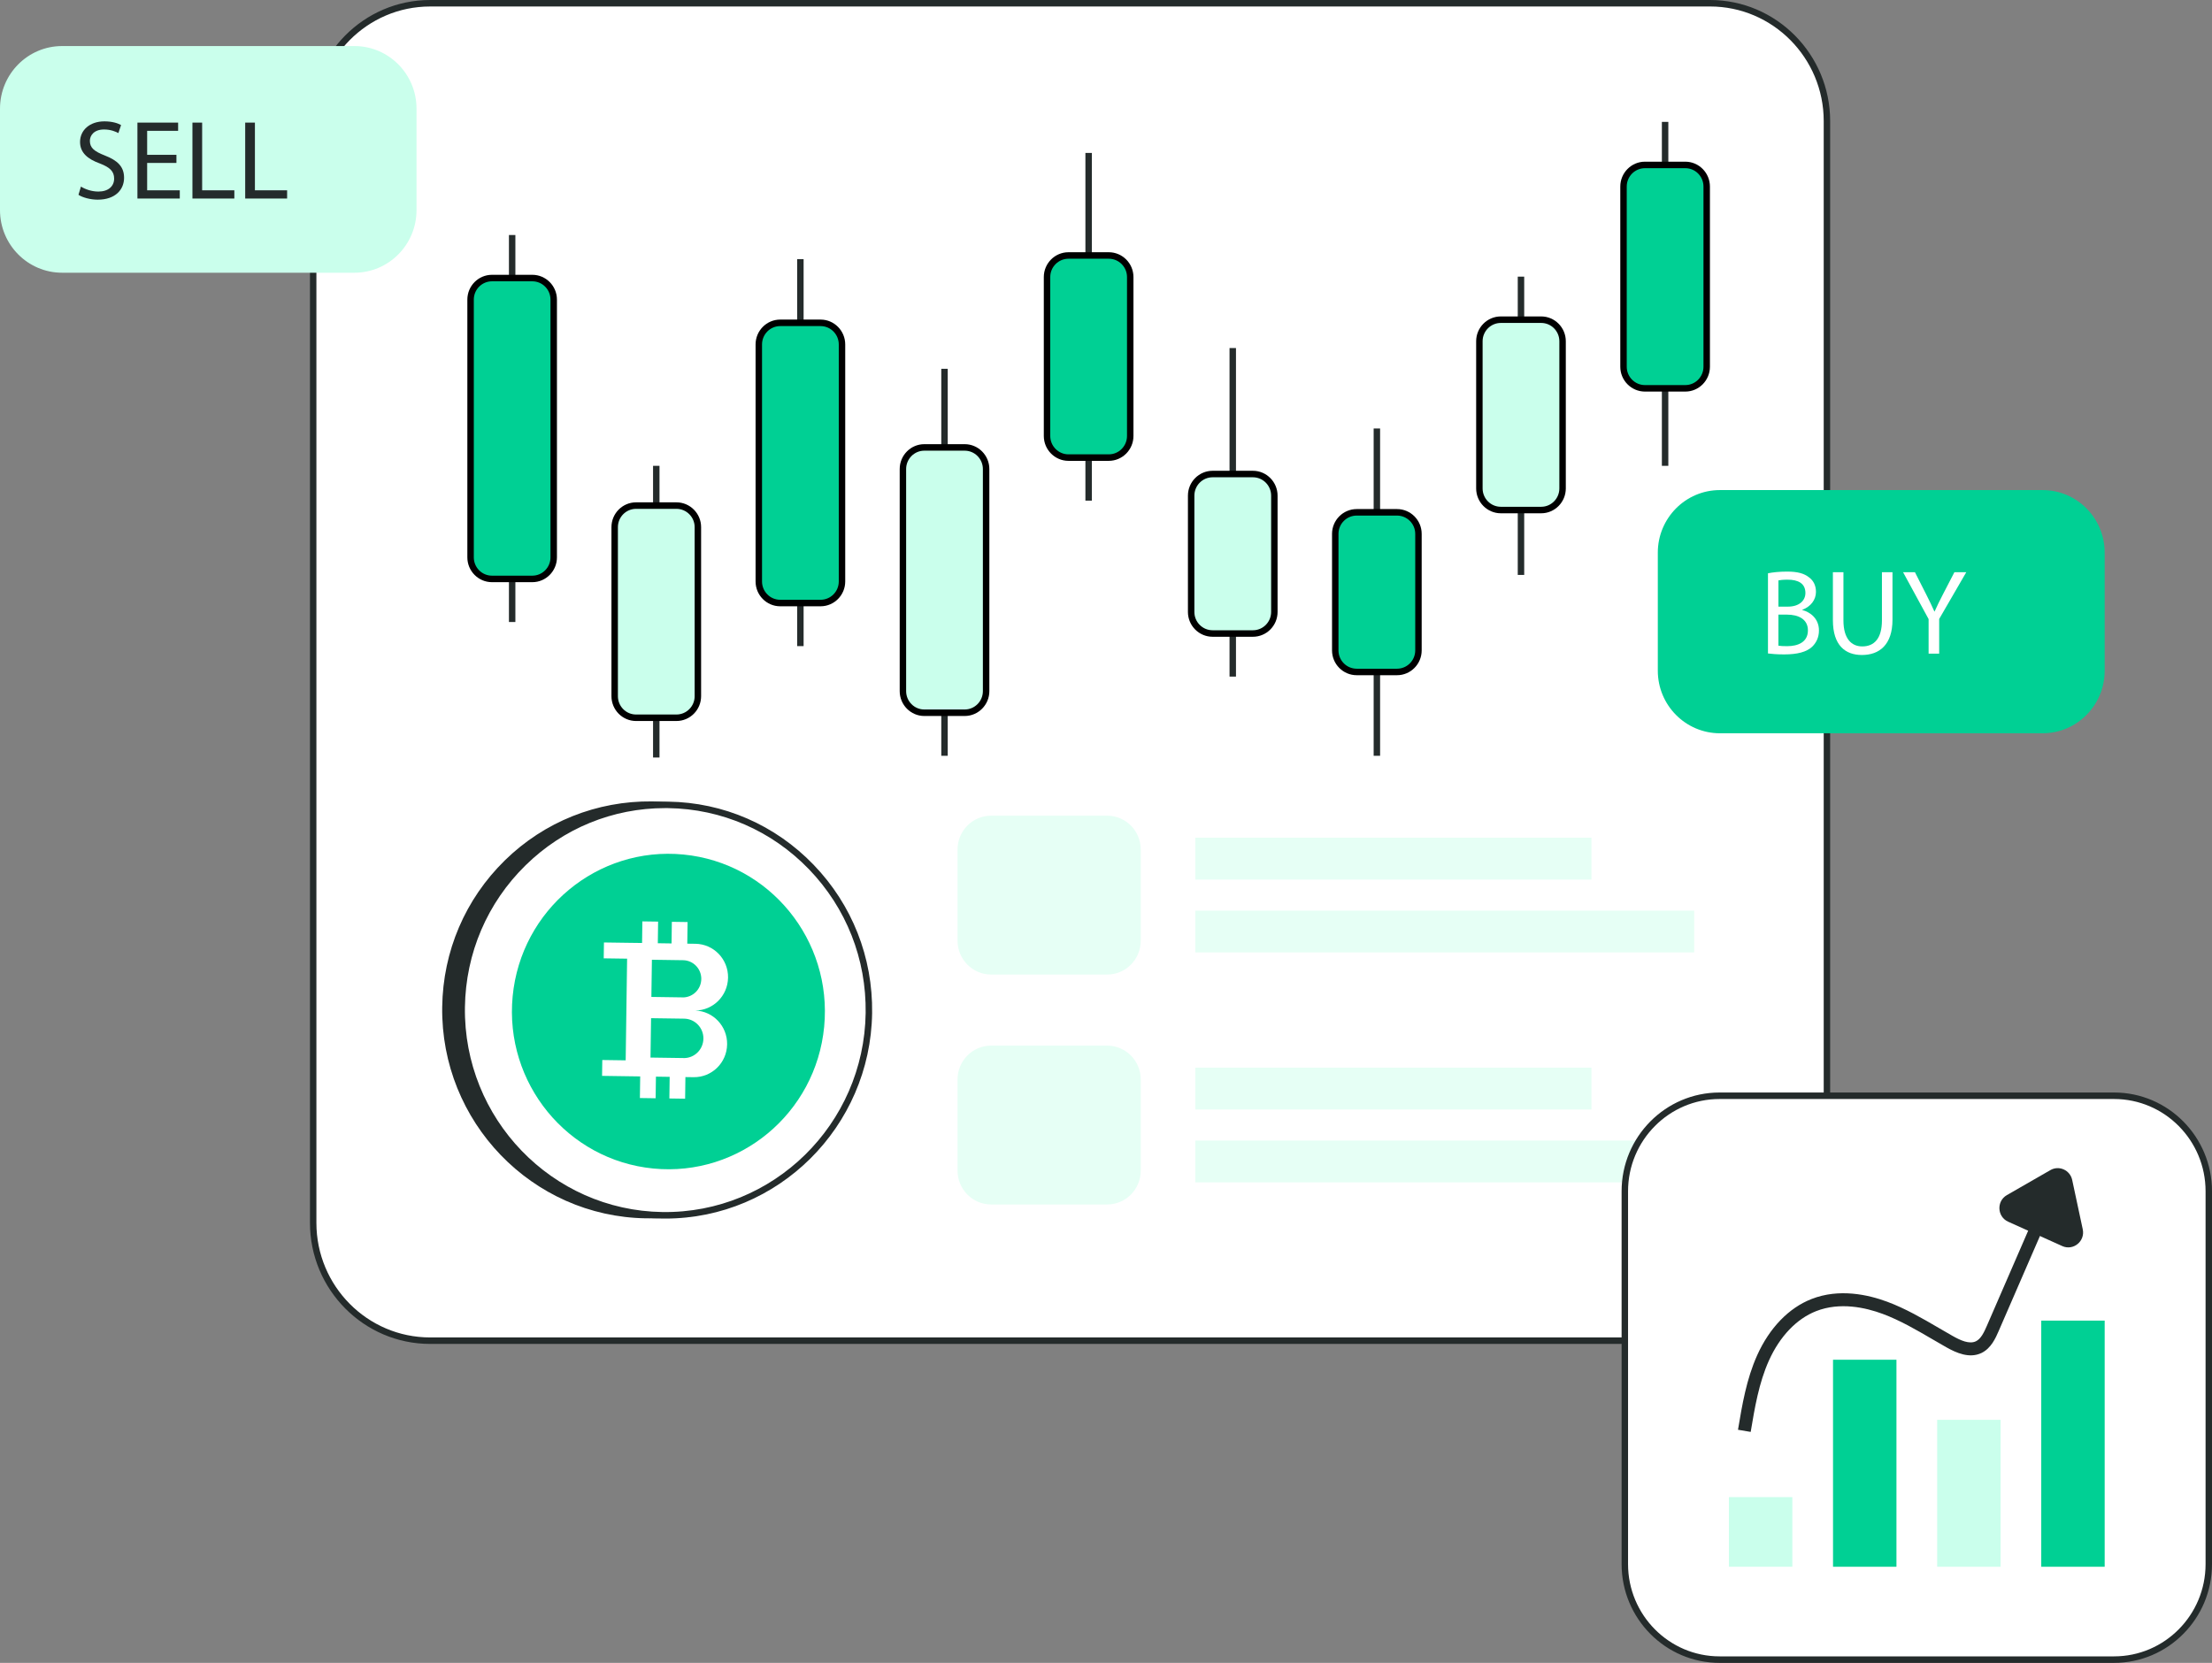 <svg width="258" height="194" viewBox="0 0 258 194" fill="none" xmlns="http://www.w3.org/2000/svg">
<rect x="0" y="0" width="258" height="194" fill="#808080" stroke="none"/>
<g clip-path="url(#clip0_1208_1393)">
<path d="M199.453 0.378H50.163C42.634 0.378 36.529 6.533 36.529 14.124V142.663C36.529 150.255 42.634 156.41 50.163 156.41H199.453C206.983 156.41 213.087 150.255 213.087 142.663V14.124C213.087 6.533 206.983 0.378 199.453 0.378Z" fill="white"/>
<path d="M199.455 156.79H50.163C42.439 156.79 36.154 150.453 36.154 142.666V14.124C36.154 6.336 42.439 0 50.163 0H199.453C207.177 0 213.462 6.336 213.462 14.124V142.666C213.462 150.453 207.177 156.79 199.453 156.79H199.455ZM50.163 0.758C42.853 0.758 36.904 6.756 36.904 14.127V142.668C36.904 150.038 42.851 156.034 50.163 156.034H199.453C206.763 156.034 212.712 150.038 212.712 142.668V14.124C212.712 6.754 206.763 0.756 199.453 0.756H50.163V0.758Z" fill="#242B2B"/>
<path d="M60.112 27.418H59.36V72.567H60.112V27.418Z" fill="#242B2B"/>
<path d="M76.922 54.346H76.17V88.376H76.922V54.346Z" fill="#242B2B"/>
<path d="M93.73 30.231H92.978V75.38H93.73V30.231Z" fill="#242B2B"/>
<path d="M110.54 43.026H109.788V88.175H110.54V43.026Z" fill="#242B2B"/>
<path d="M127.35 17.842H126.598V58.407H127.35V17.842Z" fill="#242B2B"/>
<path d="M144.16 40.605H143.408V78.936H144.16V40.605Z" fill="#242B2B"/>
<path d="M160.97 49.99H160.218V88.175H160.97V49.99Z" fill="#242B2B"/>
<path d="M177.778 32.275H177.026V67.074H177.778V32.275Z" fill="#242B2B"/>
<path d="M115.017 54.72V80.632C115.017 82.026 113.898 83.152 112.517 83.152H107.809C106.434 83.152 105.315 82.024 105.315 80.632V54.72C105.315 53.325 106.434 52.2 107.809 52.2H112.517C113.9 52.2 115.017 53.328 115.017 54.72Z" fill="#CAFFEC"/>
<path d="M112.517 83.532H107.809C106.226 83.532 104.938 82.232 104.938 80.632V54.72C104.938 53.12 106.226 51.819 107.809 51.819H112.517C114.102 51.819 115.394 53.12 115.394 54.72V80.632C115.394 82.23 114.104 83.532 112.517 83.532ZM107.806 52.578C106.638 52.578 105.688 53.54 105.688 54.72V80.632C105.688 81.814 106.638 82.774 107.806 82.774H112.515C113.688 82.774 114.64 81.812 114.64 80.632V54.72C114.64 53.538 113.686 52.578 112.515 52.578H107.806Z" fill="black"/>
<path d="M182.253 39.811V56.982C182.253 58.377 181.134 59.502 179.76 59.502H175.051C173.668 59.502 172.551 58.375 172.551 56.982V39.811C172.551 38.425 173.67 37.297 175.051 37.297H179.76C181.134 37.297 182.253 38.425 182.253 39.811Z" fill="#CAFFEC"/>
<path d="M179.76 59.883H175.051C173.466 59.883 172.174 58.582 172.174 56.982V39.811C172.174 38.215 173.464 36.917 175.051 36.917H179.76C181.342 36.917 182.63 38.215 182.63 39.811V56.982C182.63 58.582 181.342 59.883 179.76 59.883ZM175.051 37.676C173.88 37.676 172.926 38.633 172.926 39.811V56.982C172.926 58.165 173.88 59.124 175.051 59.124H179.76C180.928 59.124 181.878 58.163 181.878 56.982V39.811C181.878 38.633 180.928 37.676 179.76 37.676H175.051Z" fill="black"/>
<path d="M148.635 57.824V71.395C148.635 72.781 147.516 73.909 146.135 73.909H141.433C140.05 73.909 138.933 72.781 138.933 71.395V57.824C138.933 56.429 140.052 55.304 141.433 55.304H146.135C147.518 55.304 148.635 56.431 148.635 57.824Z" fill="#CAFFEC"/>
<path d="M146.135 74.289H141.433C139.846 74.289 138.556 72.991 138.556 71.397V57.826C138.556 56.226 139.846 54.925 141.433 54.925H146.135C147.72 54.925 149.012 56.226 149.012 57.826V71.397C149.012 72.991 147.722 74.289 146.135 74.289ZM141.433 55.682C140.26 55.682 139.308 56.643 139.308 57.824V71.395C139.308 72.573 140.262 73.531 141.433 73.531H146.135C147.308 73.531 148.26 72.573 148.26 71.395V57.824C148.26 56.641 147.306 55.682 146.135 55.682H141.433Z" fill="black"/>
<path d="M81.399 61.5V81.224C81.399 82.61 80.28 83.738 78.899 83.738H74.191C72.816 83.738 71.698 82.61 71.698 81.224V61.5C71.698 60.106 72.816 58.987 74.191 58.987H78.899C80.282 58.987 81.399 60.108 81.399 61.5Z" fill="#CAFFEC"/>
<path d="M78.897 84.116H74.188C72.606 84.116 71.318 82.818 71.318 81.222V61.498C71.318 59.902 72.606 58.606 74.188 58.606H78.897C80.484 58.606 81.774 59.904 81.774 61.498V81.222C81.774 82.818 80.484 84.116 78.897 84.116ZM74.188 59.365C73.02 59.365 72.07 60.322 72.07 61.5V81.224C72.07 82.402 73.02 83.36 74.188 83.36H78.897C80.07 83.36 81.022 82.402 81.022 81.224V61.5C81.022 60.322 80.068 59.365 78.897 59.365H74.188Z" fill="black"/>
<path d="M194.588 14.22H193.836V54.346H194.588V14.22Z" fill="#242B2B"/>
<path d="M199.063 21.764V42.786C199.063 44.181 197.944 45.306 196.57 45.306H191.861C190.478 45.306 189.361 44.178 189.361 42.786V21.764C189.361 20.369 190.48 19.243 191.861 19.243H196.57C197.944 19.243 199.063 20.371 199.063 21.764Z" fill="#00D094"/>
<path d="M196.57 45.684H191.861C190.274 45.684 188.984 44.384 188.984 42.784V21.764C188.984 20.166 190.274 18.863 191.861 18.863H196.57C198.152 18.863 199.44 20.164 199.44 21.764V42.784C199.44 44.384 198.152 45.684 196.57 45.684ZM191.861 19.622C190.688 19.622 189.737 20.583 189.737 21.764V42.784C189.737 43.966 190.69 44.926 191.861 44.926H196.57C197.738 44.926 198.688 43.964 198.688 42.784V21.764C198.688 20.581 197.738 19.622 196.57 19.622H191.861Z" fill="black"/>
<path d="M165.445 62.285V75.88C165.445 77.266 164.326 78.394 162.945 78.394H158.243C156.86 78.394 155.744 77.266 155.744 75.88V62.285C155.744 60.899 156.862 59.772 158.243 59.772H162.945C164.328 59.772 165.445 60.899 165.445 62.285Z" fill="#00D094"/>
<path d="M162.943 78.774H158.241C156.654 78.774 155.364 77.476 155.364 75.88V62.285C155.364 60.689 156.654 59.391 158.241 59.391H162.943C164.53 59.391 165.82 60.689 165.82 62.285V75.88C165.82 77.476 164.53 78.774 162.943 78.774ZM158.241 60.15C157.07 60.15 156.116 61.107 156.116 62.285V75.88C156.116 77.058 157.07 78.016 158.241 78.016H162.943C164.116 78.016 165.068 77.058 165.068 75.88V62.285C165.068 61.107 164.114 60.15 162.943 60.15H158.241Z" fill="black"/>
<path d="M131.827 32.321V50.865C131.827 52.259 130.708 53.385 129.327 53.385H124.625C123.242 53.385 122.126 52.257 122.126 50.865V32.321C122.126 30.935 123.244 29.807 124.625 29.807H129.327C130.711 29.807 131.827 30.935 131.827 32.321Z" fill="#00D094"/>
<path d="M129.325 53.765H124.623C123.038 53.765 121.746 52.465 121.746 50.864V32.321C121.746 30.725 123.036 29.427 124.623 29.427H129.325C130.912 29.427 132.202 30.725 132.202 32.321V50.864C132.202 52.465 130.912 53.765 129.325 53.765ZM124.623 30.185C123.452 30.185 122.498 31.143 122.498 32.321V50.864C122.498 52.045 123.452 53.007 124.623 53.007H129.325C130.498 53.007 131.45 52.045 131.45 50.864V32.321C131.45 31.143 130.496 30.185 129.325 30.185H124.623Z" fill="black"/>
<path d="M98.207 40.185V67.839C98.207 69.225 97.088 70.353 95.707 70.353H90.999C89.624 70.353 88.505 69.225 88.505 67.839V40.185C88.505 38.791 89.624 37.665 90.999 37.665H95.707C97.09 37.665 98.207 38.793 98.207 40.185Z" fill="#00D094"/>
<path d="M95.707 70.733H90.999C89.416 70.733 88.128 69.434 88.128 67.839V40.185C88.128 38.587 89.416 37.284 90.999 37.284H95.707C97.294 37.284 98.584 38.585 98.584 40.185V67.839C98.584 69.434 97.294 70.733 95.707 70.733ZM90.999 38.043C89.83 38.043 88.88 39.005 88.88 40.185V67.839C88.88 69.017 89.83 69.974 90.999 69.974H95.707C96.88 69.974 97.832 69.017 97.832 67.839V40.185C97.832 39.002 96.878 38.043 95.707 38.043H90.999Z" fill="black"/>
<path d="M64.582 34.955V65.026C64.582 66.412 63.47 67.54 62.089 67.54H57.381C56.006 67.54 54.888 66.412 54.888 65.026V34.955C54.888 33.569 56.006 32.441 57.381 32.441H62.089C63.472 32.441 64.582 33.569 64.582 34.955Z" fill="#00D094"/>
<path d="M62.089 67.92H57.381C55.798 67.92 54.51 66.621 54.51 65.026V34.955C54.51 33.359 55.798 32.06 57.381 32.06H62.089C63.672 32.06 64.96 33.359 64.96 34.955V65.026C64.96 66.621 63.672 67.92 62.089 67.92ZM57.381 32.819C56.212 32.819 55.263 33.776 55.263 34.955V65.026C55.263 66.204 56.212 67.161 57.381 67.161H62.089C63.258 67.161 64.207 66.204 64.207 65.026V34.955C64.207 33.776 63.258 32.819 62.089 32.819H57.381Z" fill="black"/>
<path d="M41.336 5.373H7.245C3.244 5.373 0 8.643 0 12.677V24.513C0 28.547 3.244 31.818 7.245 31.818H41.336C45.337 31.818 48.581 28.547 48.581 24.513V12.677C48.581 8.643 45.337 5.373 41.336 5.373Z" fill="#CAFFEC"/>
<path d="M9.441 21.77C9.951 22.085 10.692 22.349 11.475 22.349C12.635 22.349 13.313 21.731 13.313 20.837C13.313 20.008 12.845 19.536 11.657 19.075C10.224 18.561 9.337 17.814 9.337 16.564C9.337 15.182 10.471 14.159 12.179 14.159C13.079 14.159 13.732 14.369 14.122 14.592L13.807 15.525C13.521 15.368 12.934 15.106 12.138 15.106C10.939 15.106 10.482 15.829 10.482 16.433C10.482 17.261 11.017 17.667 12.229 18.142C13.714 18.719 14.471 19.442 14.471 20.743C14.471 22.111 13.467 23.294 11.395 23.294C10.547 23.294 9.621 23.044 9.153 22.727L9.439 21.768L9.441 21.77Z" fill="#242B2B"/>
<path d="M20.578 19.009H17.163V22.203H20.97V23.162H16.029V14.304H20.775V15.263H17.163V18.063H20.578V19.009Z" fill="#242B2B"/>
<path d="M22.445 14.304H23.578V22.203H27.333V23.162H22.445V14.304Z" fill="#242B2B"/>
<path d="M28.599 14.304H29.733V22.203H33.488V23.162H28.599V14.304Z" fill="#242B2B"/>
<path d="M238.237 57.175H200.606C196.605 57.175 193.361 60.445 193.361 64.479V78.243C193.361 82.277 196.605 85.548 200.606 85.548H238.237C242.239 85.548 245.482 82.277 245.482 78.243V64.479C245.482 60.445 242.239 57.175 238.237 57.175Z" fill="#00D094"/>
<path d="M206.21 66.882C206.742 66.77 207.581 66.685 208.435 66.685C209.651 66.685 210.436 66.895 211.023 67.376C211.513 67.743 211.808 68.307 211.808 69.054C211.808 69.97 211.205 70.774 210.212 71.141V71.17C211.108 71.395 212.157 72.143 212.157 73.555C212.157 74.372 211.836 74.993 211.359 75.458C210.702 76.066 209.638 76.348 208.099 76.348C207.26 76.348 206.616 76.291 206.21 76.237V66.886V66.882ZM207.429 70.774H208.534C209.822 70.774 210.577 70.097 210.577 69.181C210.577 68.066 209.738 67.629 208.506 67.629C207.947 67.629 207.624 67.671 207.429 67.714V70.774ZM207.429 75.329C207.667 75.371 208.016 75.386 208.45 75.386C209.709 75.386 210.869 74.921 210.869 73.539C210.869 72.241 209.764 71.706 208.435 71.706H207.427V75.329H207.429Z" fill="white"/>
<path d="M215.012 66.755V72.383C215.012 74.512 215.949 75.415 217.208 75.415C218.607 75.415 219.502 74.484 219.502 72.383V66.755H220.733V72.298C220.733 75.218 219.209 76.416 217.167 76.416C215.235 76.416 213.783 75.301 213.783 72.355V66.755H215.014H215.012Z" fill="white"/>
<path d="M224.946 76.261V72.228L221.967 66.755H223.352L224.681 69.378C225.045 70.097 225.325 70.674 225.618 71.338H225.646C225.913 70.718 226.233 70.097 226.598 69.378L227.955 66.755H229.34L226.179 72.213V76.261H224.948H224.946Z" fill="white"/>
<path d="M99.254 120.869C100.926 107.754 91.735 95.756 78.726 94.071C65.718 92.386 53.818 101.653 52.147 114.768C50.476 127.884 59.666 139.881 72.675 141.566C85.683 143.251 97.584 133.985 99.254 120.869Z" fill="#242B2B"/>
<path d="M75.702 142.137C75.585 142.137 75.47 142.137 75.355 142.137C62.055 141.944 51.388 130.88 51.577 117.471C51.668 110.974 54.263 104.905 58.885 100.376C63.507 95.849 69.629 93.432 76.042 93.497C89.342 93.69 100.008 104.754 99.82 118.163C99.631 131.455 88.846 142.139 75.704 142.139L75.702 142.137ZM75.689 94.251C69.573 94.251 63.804 96.61 59.408 100.916C54.931 105.302 52.416 111.184 52.327 117.477C52.238 123.772 54.586 129.722 58.937 134.237C63.288 138.751 69.122 141.286 75.364 141.376C75.476 141.376 75.589 141.378 75.702 141.378C88.436 141.378 98.885 131.029 99.067 118.15C99.252 105.158 88.917 94.437 76.031 94.254C75.916 94.254 75.801 94.251 75.689 94.251Z" fill="#242B2B"/>
<path d="M101.292 119.367C102.132 106.171 92.202 94.787 79.114 93.941C66.025 93.094 54.734 103.106 53.895 116.302C53.055 129.498 62.985 140.881 76.073 141.728C89.162 142.574 100.453 132.563 101.292 119.367Z" fill="white"/>
<path d="M96.128 119.784C97.099 109.669 89.753 100.674 79.72 99.695C69.687 98.715 60.766 106.122 59.794 116.238C58.823 126.353 66.169 135.348 76.202 136.327C86.235 137.306 95.156 129.9 96.128 119.784Z" fill="#00D094"/>
<path d="M77.603 142.165C77.486 142.165 77.371 142.165 77.256 142.163C63.956 141.971 53.29 130.906 53.478 117.497C53.569 111.001 56.164 104.931 60.786 100.402C65.408 95.873 71.52 93.445 77.943 93.524C84.386 93.615 90.409 96.234 94.899 100.892C99.391 105.55 101.812 111.694 101.721 118.19C101.532 131.481 90.747 142.165 77.605 142.165H77.603ZM77.59 94.278C71.474 94.278 65.705 96.636 61.309 100.944C56.832 105.331 54.317 111.213 54.228 117.506C54.044 130.498 64.379 141.219 77.265 141.404C90.183 141.588 100.785 131.171 100.967 118.179C101.056 111.884 98.708 105.934 94.359 101.418C90.008 96.905 84.174 94.37 77.933 94.28C77.818 94.28 77.703 94.278 77.59 94.278Z" fill="#242B2B"/>
<path d="M84.809 121.838C84.84 119.722 83.188 117.973 81.102 117.895C82.132 117.884 83.064 117.464 83.749 116.793C84.458 116.098 84.902 115.127 84.918 114.054C84.948 111.903 83.244 110.137 81.111 110.107L80.163 110.094L80.198 107.571L78.362 107.545L78.327 110.067L76.725 110.043L76.76 107.521L74.923 107.495L74.889 110.017H75.097L73.237 109.993L70.442 109.954L70.416 111.805L73.144 111.844L72.977 123.706L70.249 123.667L70.223 125.518L73.018 125.558L75.47 125.593L74.67 125.582L74.635 128.104L76.471 128.13L76.506 125.608L78.108 125.632L78.073 128.154L79.91 128.181L79.944 125.658L80.892 125.671C81.96 125.687 82.93 125.267 83.641 124.572C84.35 123.877 84.794 122.911 84.809 121.833V121.838ZM76.036 111.971L79.675 112.024C80.861 112.041 81.811 113.027 81.796 114.222C81.787 114.821 81.54 115.361 81.143 115.75C80.76 116.122 80.243 116.356 79.671 116.365C79.65 116.36 79.632 116.36 79.615 116.36L75.975 116.308L76.036 111.973V111.971ZM81.351 122.795C80.946 123.188 80.4 123.438 79.79 123.442C79.769 123.438 79.751 123.438 79.73 123.438L75.873 123.383L75.938 118.788L79.795 118.843C81.054 118.861 82.06 119.905 82.043 121.175C82.034 121.809 81.774 122.38 81.351 122.795Z" fill="white"/>
<path d="M133.052 99.108V109.75C133.052 111.923 131.302 113.696 129.139 113.696H115.598C113.434 113.696 111.685 111.921 111.685 109.75V99.108C111.685 96.936 113.434 95.163 115.598 95.163H129.139C131.304 95.163 133.052 96.938 133.052 99.108Z" fill="#E6FFF5"/>
<path d="M185.624 97.733H139.417V102.616H185.624V97.733Z" fill="#E6FFF5"/>
<path d="M133.052 125.934V136.576C133.052 138.749 131.302 140.521 129.139 140.521H115.598C113.434 140.521 111.685 138.747 111.685 136.576V125.934C111.685 123.761 113.434 121.989 115.598 121.989H129.139C131.304 121.989 133.052 123.763 133.052 125.934Z" fill="#E6FFF5"/>
<path d="M197.604 106.242H139.417V111.114H197.604V106.242Z" fill="#E6FFF5"/>
<path d="M197.604 133.068H139.417V137.94H197.604V133.068Z" fill="#E6FFF5"/>
<path d="M185.624 124.559H139.417V129.442H185.624V124.559Z" fill="#E6FFF5"/>
<path d="M246.584 127.84H200.563C194.46 127.84 189.513 132.828 189.513 138.981V182.483C189.513 188.636 194.46 193.624 200.563 193.624H246.584C252.678 193.624 257.625 188.636 257.625 182.483V138.981C257.625 132.828 252.678 127.84 246.584 127.84Z" fill="white"/>
<path d="M246.584 194H200.563C194.263 194 189.138 188.833 189.138 182.481V138.978C189.138 132.627 194.263 127.459 200.563 127.459H246.584C252.879 127.459 258 132.627 258 138.978V182.481C258 188.833 252.879 194 246.584 194ZM200.563 128.218C194.677 128.218 189.89 133.046 189.89 138.978V182.481C189.89 188.415 194.679 193.242 200.563 193.242H246.584C252.465 193.242 257.25 188.413 257.25 182.481V138.978C257.25 133.044 252.465 128.218 246.584 128.218H200.563Z" fill="#242B2B"/>
<path d="M209.053 174.661H201.656V182.785H209.053V174.661Z" fill="#CAFFEC"/>
<path d="M221.195 158.635H213.798V182.787H221.195V158.635Z" fill="#00D094"/>
<path d="M233.34 165.647H225.943V182.787H233.34V165.647Z" fill="#CAFFEC"/>
<path d="M245.482 154.071H238.085V182.787H245.482V154.071Z" fill="#00D094"/>
<path d="M204.197 167.056L202.714 166.805C203.199 163.896 203.702 160.89 204.951 158.11C206.388 154.915 208.641 152.585 211.297 151.549C214.501 150.296 217.861 151.031 220.116 151.868C222.255 152.663 224.239 153.82 226.158 154.941C226.684 155.247 227.211 155.555 227.74 155.855C228.653 156.373 229.691 156.853 230.463 156.482C231.04 156.204 231.398 155.472 231.74 154.681L237.854 140.6L239.23 141.208L233.117 155.288C232.768 156.093 232.239 157.306 231.107 157.85C229.709 158.517 228.18 157.841 227.003 157.175C226.468 156.871 225.937 156.561 225.403 156.25C223.541 155.162 221.614 154.038 219.595 153.288C217.584 152.541 214.605 151.879 211.839 152.961C209.554 153.852 207.592 155.905 206.319 158.735C205.15 161.334 204.665 164.243 204.194 167.054L204.197 167.056Z" fill="#242B2B"/>
<path d="M240.531 145.372L234.227 142.532C232.935 141.951 232.846 140.135 234.075 139.429L239.148 136.513C240.162 135.929 241.446 136.508 241.693 137.66L242.924 143.415C243.224 144.81 241.823 145.955 240.531 145.374V145.372Z" fill="#242B2B"/>
</g>
<defs>
<clipPath id="clip0_1208_1393">
<rect width="258" height="194" fill="white"/>
</clipPath>
</defs>
</svg>
